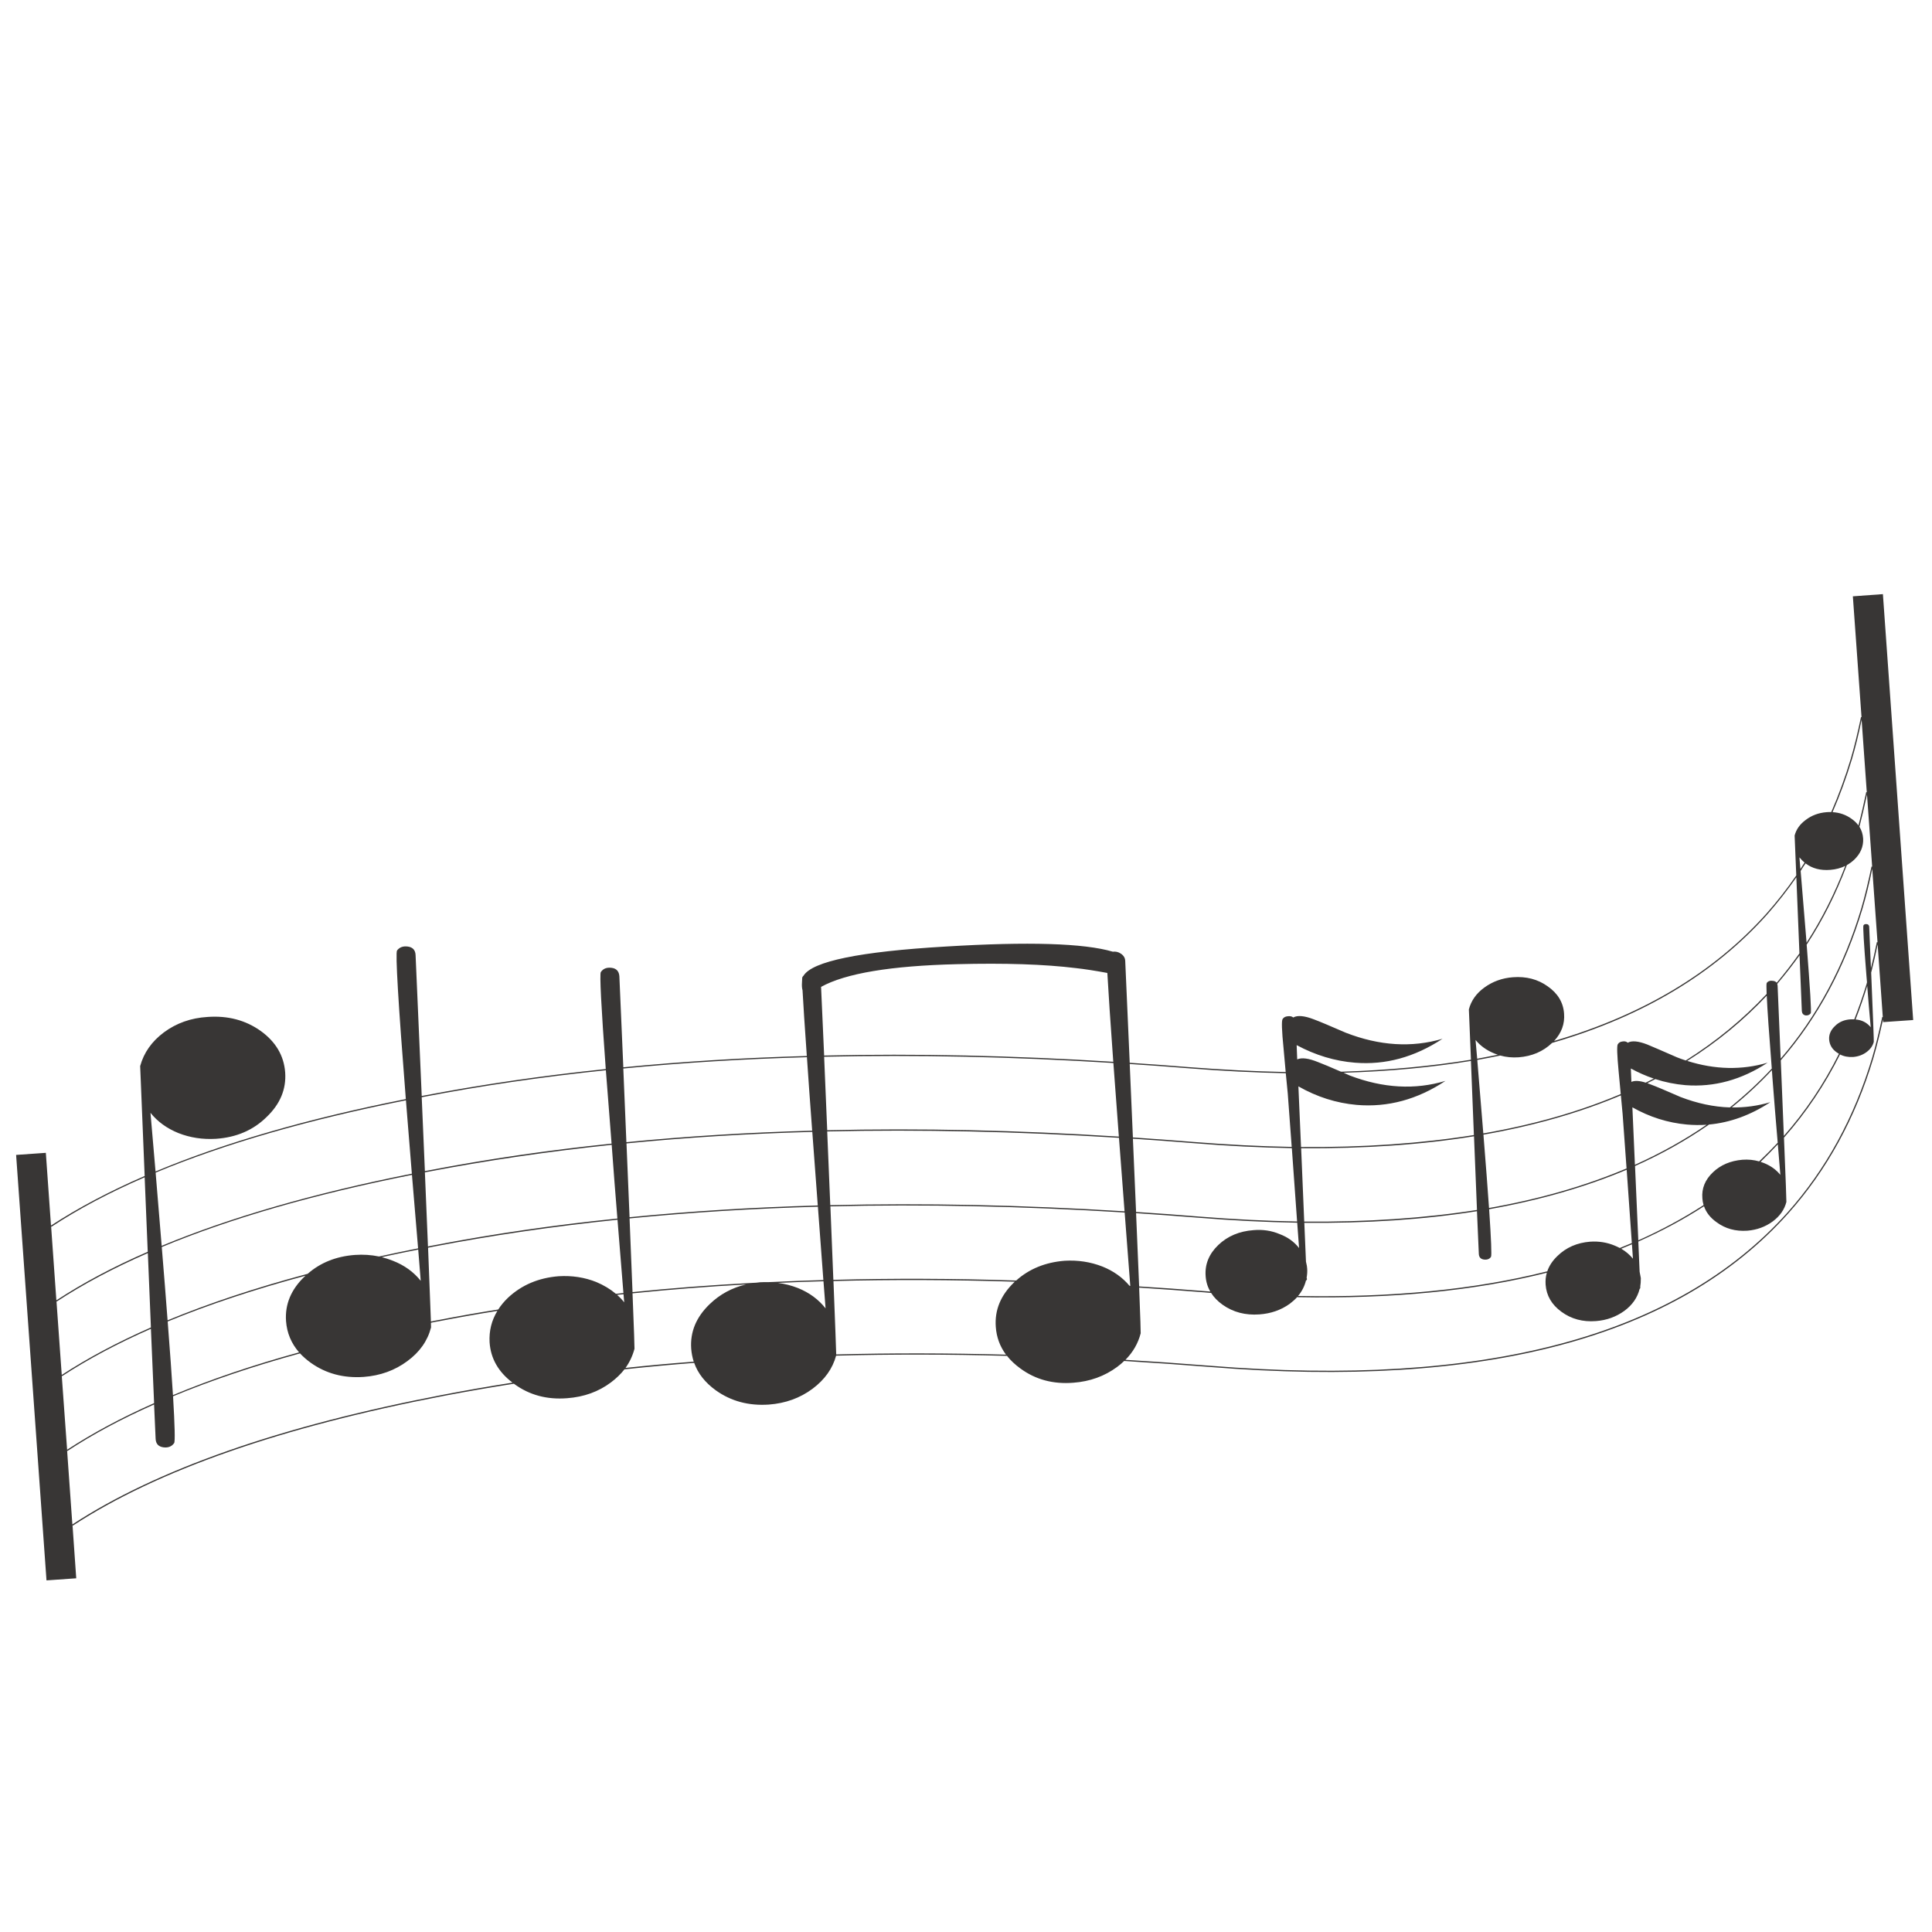 <?xml version="1.0" encoding="utf-8"?>
<!-- Generator: Adobe Illustrator 16.0.0, SVG Export Plug-In . SVG Version: 6.00 Build 0)  -->
<!DOCTYPE svg PUBLIC "-//W3C//DTD SVG 1.1//EN" "http://www.w3.org/Graphics/SVG/1.1/DTD/svg11.dtd">
<svg version="1.1" id="Layer_1" xmlns="http://www.w3.org/2000/svg" xmlns:xlink="http://www.w3.org/1999/xlink" x="0px" y="0px"
	 width="300px" height="300px" viewBox="0 0 300 300" enable-background="new 0 0 300 300" xml:space="preserve">
<path fill-rule="evenodd" clip-rule="evenodd" fill="#383635" d="M199.316,162.85c-0.284-2.829-0.335-4.365-0.152-4.616
	c0.158-0.249,0.414-0.392,0.765-0.426c0.376-0.056,0.671,0.005,0.888,0.187c0.656-0.374,1.726-0.276,3.201,0.29
	c0.909,0.341,2.562,1.034,4.956,2.077c5.234,2.033,10.241,2.345,15.021,0.937c-4.336,2.862-8.872,4.1-13.606,3.715
	c-3.112-0.251-6.126-1.159-9.045-2.727l0.086,2.215c0.693-0.317,1.776-0.176,3.253,0.426c0.726,0.273,1.907,0.767,3.542,1.482
	c0.058,0,0.12,0,0.188,0c7.108-0.227,13.768-0.847,19.979-1.856h0.016c-0.102-2.464-0.209-5.071-0.322-7.817
	c0.352-1.352,1.151-2.481,2.401-3.391c1.294-0.942,2.771-1.475,4.428-1.601c2.077-0.159,3.883,0.312,5.416,1.414
	c1.565,1.091,2.413,2.498,2.537,4.223c0.126,1.602-0.392,3.021-1.549,4.259c13.795-4.041,24.78-10.629,32.953-19.756
	c1.648-1.862,3.182-3.821,4.601-5.875c0.011-0.034,0.028-0.063,0.052-0.086c-0.08-1.931-0.165-3.989-0.256-6.182
	c0.249-0.964,0.829-1.776,1.736-2.435c0.909-0.693,1.976-1.091,3.203-1.192c0.249-0.024,0.499-0.03,0.748-0.019
	c0.012-0.012,0.018-0.022,0.018-0.033c1.146-2.635,2.151-5.383,3.016-8.245c0.544-1.85,1.072-4.008,1.582-6.471l0.086,0.016
	l-1.346-18.768l4.666-0.34l4.701,66.133l-4.666,0.324l-0.017-0.427c-0.49,2.248-0.983,4.236-1.483,5.96
	c-2.804,9.369-7.209,17.42-13.215,24.152c-17.305,19.358-47.262,27.312-89.874,23.86c-4.44-0.352-8.822-0.659-13.149-0.919
	c-0.035-0.014-0.067-0.017-0.102-0.017c-0.341,0.328-0.71,0.641-1.106,0.936c-1.954,1.442-4.219,2.26-6.797,2.452
	c-3.133,0.25-5.876-0.487-8.227-2.215c-0.828-0.602-1.52-1.254-2.077-1.958c-0.034,0-0.063,0-0.085,0
	c-9.049-0.249-17.86-0.26-26.432-0.033h-0.018c-0.544,2.01-1.766,3.723-3.661,5.143c-1.942,1.443-4.202,2.261-6.779,2.453
	c-3.132,0.215-5.882-0.522-8.244-2.214c-1.658-1.203-2.776-2.622-3.354-4.258c-0.012-0.013-0.018-0.013-0.018,0
	c-3.621,0.282-7.187,0.613-10.695,0.988c-0.046,0-0.08,0-0.102,0c-0.579,0.738-1.283,1.419-2.112,2.043
	c-1.92,1.442-4.184,2.259-6.796,2.453c-3.133,0.249-5.875-0.488-8.226-2.214c-0.023-0.013-0.04-0.022-0.052-0.034
	c-0.034,0-0.067,0.005-0.102,0.017c-3.622,0.566-7.192,1.186-10.712,1.857c-25.332,4.858-44.554,11.579-57.668,20.163l-0.051-0.101
	l0.58,8.276L7.22,245.4l-4.718-66.065l4.616-0.323l0.8,11.292c4.212-2.747,9.05-5.308,14.511-7.681c0.011,0,0.023,0,0.034,0
	c-0.215-5.202-0.448-10.896-0.698-17.082c0.567-2.079,1.793-3.821,3.679-5.231c1.941-1.44,4.2-2.241,6.778-2.399
	c3.145-0.228,5.893,0.493,8.243,2.162c2.351,1.691,3.623,3.844,3.816,6.455c0.181,2.601-0.778,4.906-2.879,6.915
	c-2.066,2.045-4.689,3.174-7.869,3.391c-2.066,0.122-4.008-0.173-5.824-0.888c-1.794-0.726-3.242-1.774-4.343-3.149
	c0.272,3.177,0.534,6.216,0.784,9.11c10.673-4.461,23.628-8.209,38.866-11.241c-1.181-14.997-1.636-22.69-1.363-23.077
	c0.375-0.499,0.925-0.703,1.652-0.612c0.783,0.101,1.192,0.544,1.226,1.329c0.352,8.151,0.67,15.446,0.954,21.886
	c0.045-0.023,0.097-0.035,0.153-0.035c9.105-1.749,18.581-3.134,28.425-4.155c-0.715-9.755-0.97-14.772-0.767-15.055
	c0.352-0.534,0.903-0.755,1.652-0.666c0.761,0.092,1.17,0.528,1.227,1.311c0.216,5.042,0.42,9.754,0.613,14.138
	c9.187-0.898,18.685-1.483,28.494-1.754c-0.33-4.68-0.552-8.08-0.665-10.202c-0.091-0.318-0.12-0.728-0.085-1.226l0.033-0.666
	c0-0.125,0.07-0.249,0.205-0.374c1.375-2.237,8.733-3.747,22.074-4.53c12.841-0.783,21.493-0.517,25.955,0.801
	c0.442-0.057,0.852,0.039,1.226,0.289c0.442,0.283,0.676,0.658,0.699,1.125c0.249,5.7,0.481,10.979,0.698,15.838h0.017
	c2.997,0.193,6.029,0.415,9.096,0.665c5.222,0.409,10.258,0.665,15.106,0.766C199.504,164.973,199.396,163.77,199.316,162.85z
	 M201.719,193.795l-0.29-3.934c-4.895-0.081-9.981-0.336-15.262-0.767c-3.28-0.263-6.532-0.5-9.758-0.715
	c0.193,4.654,0.353,8.446,0.477,11.376h0.018c3.325,0.203,6.705,0.449,10.134,0.731c0.283,0.013,0.585,0.035,0.903,0.069
	c-0.433-0.728-0.677-1.54-0.733-2.437c-0.125-1.816,0.533-3.417,1.977-4.802c1.44-1.375,3.264-2.14,5.467-2.3
	c1.441-0.125,2.792,0.08,4.052,0.613C199.952,192.098,200.957,192.818,201.719,193.795z M250.734,193.42
	c0.271,0.115,0.539,0.238,0.8,0.375c0.012-0.012,0.029-0.022,0.051-0.034c0.602-0.238,1.192-0.482,1.772-0.731
	c0.01,0,0.022,0,0.034,0l-0.801-11.395c-6.381,2.691-13.495,4.734-21.341,6.131h-0.018c0.319,4.735,0.414,7.199,0.29,7.391
	c-0.215,0.341-0.579,0.483-1.089,0.427c-0.501-0.067-0.767-0.353-0.801-0.851c-0.022-0.341-0.119-2.562-0.29-6.659
	c-8.165,1.294-17.099,1.895-26.807,1.806l0.255,6.027c0.125,0.512,0.188,0.875,0.188,1.09c0.034,0.409,0.006,0.88-0.085,1.414
	l0.051,0.188c0,0.124-0.051,0.204-0.153,0.237c-0.215,0.875-0.625,1.675-1.227,2.402c14.602,0.273,27.482-0.999,38.645-3.815
	c0.011-0.01,0.027-0.017,0.052-0.017c0.295-0.863,0.823-1.657,1.584-2.384c1.351-1.317,3.041-2.055,5.074-2.214
	C248.271,192.717,249.543,192.921,250.734,193.42z M253.561,195.447l-0.153-2.233c-0.544,0.229-1.101,0.455-1.668,0.685
	C252.454,194.318,253.062,194.835,253.561,195.447z M22.906,194.392c0.011,0,0.022-0.006,0.034-0.017
	c-0.147-3.533-0.306-7.387-0.477-11.565c-5.45,2.361-10.275,4.921-14.477,7.682l-0.051-0.086l0.818,11.512
	C12.874,199.217,17.592,196.707,22.906,194.392z M23.399,206.143l0.034-0.018c-0.147-3.359-0.307-7.21-0.476-11.547
	c-5.314,2.317-10.032,4.825-14.154,7.527l-0.034-0.067L9.588,213.5C13.618,210.876,18.222,208.424,23.399,206.143z M9.639,213.687
	l-0.051-0.084l0.834,11.513c3.939-2.576,8.431-4.984,13.472-7.222l0.035-0.017c-0.125-2.794-0.29-6.642-0.495-11.547
	C18.268,208.602,13.669,211.053,9.639,213.687z M47.294,198.223c0.057-0.045,0.108-0.091,0.154-0.137
	c-7.914,2.125-15.039,4.491-21.375,7.103c-0.011,0-0.023,0.005-0.034,0.019c0.363,4.666,0.636,8.474,0.817,11.427
	c5.848-2.441,12.376-4.655,19.586-6.642c-1.215-1.397-1.89-3.015-2.027-4.855C44.235,202.537,45.194,200.232,47.294,198.223z
	 M77.236,203.554c-3.054,0.488-6.075,1.022-9.061,1.602c-0.42,0.067-0.834,0.146-1.243,0.238h-0.017
	c0.022,0.488,0.028,0.731,0.017,0.731c-0.534,2.078-1.76,3.821-3.679,5.229c-1.942,1.442-4.202,2.26-6.779,2.453
	c-3.134,0.216-5.881-0.522-8.243-2.214c-0.625-0.453-1.175-0.938-1.652-1.447c-0.012,0-0.022,0.005-0.034,0.017
	c-7.233,1.987-13.784,4.201-19.654,6.642c-0.012,0-0.018,0.007-0.018,0.018c0.273,4.611,0.33,7.029,0.171,7.255
	c-0.375,0.535-0.926,0.755-1.652,0.665c-0.784-0.103-1.192-0.544-1.227-1.329c-0.023-0.363-0.103-2.14-0.238-5.329
	c-5.03,2.224-9.516,4.631-13.456,7.221l-0.051-0.087l0.817,11.497c13.137-8.584,32.371-15.307,57.702-20.164
	c3.498-0.672,7.045-1.291,10.645-1.857c-2.204-1.668-3.389-3.752-3.559-6.25C75.924,206.671,76.328,205.042,77.236,203.554z
	 M65.331,198.887c-0.136-1.635-0.267-3.252-0.392-4.853c-1.93,0.374-3.821,0.766-5.671,1.175c0.59,0.146,1.169,0.336,1.737,0.561
	C62.788,196.463,64.229,197.503,65.331,198.887z M64.905,193.847h0.018c-0.33-3.872-0.648-7.677-0.955-11.412
	c-15.204,3.021-28.141,6.75-38.814,11.19c-0.011,0-0.023,0.006-0.035,0.017c0.352,4.234,0.653,8.027,0.903,11.377
	c6.381-2.634,13.568-5.024,21.562-7.171c0.057-0.022,0.119-0.039,0.188-0.05c1.987-1.738,4.434-2.716,7.341-2.932
	c1.283-0.089,2.526-0.009,3.729,0.24c0.069-0.011,0.136-0.024,0.205-0.034C60.953,194.651,62.907,194.244,64.905,193.847z
	 M95.715,200.896c0.351-0.046,0.715-0.085,1.09-0.119c-0.318-3.859-0.625-7.653-0.92-11.377c-9.889,1.021-19.41,2.414-28.561,4.173
	c-0.284,0.058-0.568,0.114-0.853,0.171c0.239,5.995,0.387,9.816,0.443,11.463c0.397-0.092,0.806-0.173,1.226-0.239
	c3.009-0.59,6.058-1.129,9.146-1.618c0.035-0.013,0.063-0.018,0.085-0.018c0.409-0.636,0.914-1.243,1.516-1.821
	c2.112-1.976,4.734-3.09,7.868-3.339c2.077-0.125,4.025,0.176,5.842,0.902c1.158,0.488,2.168,1.096,3.031,1.822
	C95.653,200.896,95.681,200.896,95.715,200.896z M98.235,200.828h-0.017c0.227,5.724,0.328,8.59,0.306,8.601
	c-0.284,1.08-0.749,2.074-1.396,2.981c3.473-0.375,7.004-0.698,10.594-0.97c-0.206-0.637-0.335-1.307-0.392-2.012
	c-0.183-2.61,0.777-4.921,2.878-6.931c1.578-1.522,3.457-2.539,5.636-3.049C109.851,199.777,103.981,200.238,98.235,200.828z
	 M96.822,200.965c-0.341,0.023-0.675,0.057-1.005,0.102c0.409,0.354,0.777,0.739,1.107,1.159
	C96.89,201.806,96.856,201.386,96.822,200.965z M127.87,198.955c-2.372,0.057-4.729,0.143-7.069,0.255
	c1.069,0.137,2.106,0.403,3.119,0.803c1.759,0.713,3.185,1.764,4.274,3.15C128.08,201.732,127.971,200.33,127.87,198.955z
	 M127.852,198.768c-0.306-4.064-0.59-7.862-0.851-11.393h-0.017c-10.083,0.283-19.819,0.891-29.209,1.82h-0.017
	c0.181,4.588,0.335,8.404,0.46,11.446c5.949-0.613,12.029-1.084,18.241-1.413c0.317-0.022,0.642-0.039,0.971-0.052
	c0.193-0.033,0.392-0.056,0.597-0.068c0.396-0.021,0.794-0.028,1.192-0.018c0.305-0.021,0.612-0.033,0.919-0.033
	C122.682,198.933,125.252,198.835,127.852,198.768z M157.487,199.108c0.035-0.034,0.069-0.063,0.103-0.086
	c-9.662-0.305-19.053-0.339-28.17-0.101c0.273,6.902,0.414,10.7,0.426,11.393c8.55-0.227,17.337-0.215,26.364,0.035
	c-0.942-1.272-1.471-2.708-1.584-4.309C154.433,203.43,155.387,201.118,157.487,199.108z M165.305,195.77
	c2.078-0.124,4.041,0.179,5.893,0.904c1.692,0.681,3.09,1.674,4.189,2.979c0.035,0,0.063,0.005,0.086,0.019c0.012,0,0.022,0,0.035,0
	c-0.308-4.032-0.598-7.831-0.871-11.396h-0.017c-15.917-0.987-31.144-1.306-45.677-0.953c0.182,4.438,0.335,8.243,0.46,11.411
	c9.162-0.251,18.592-0.216,28.288,0.101c0.034,0,0.069,0,0.104,0C159.815,197.031,162.318,196.009,165.305,195.77z M173.753,176.679
	h-0.018c-15.771-0.988-30.866-1.318-45.287-0.988c0.115,2.656,0.233,5.535,0.358,8.636c0.045,0.965,0.084,1.901,0.12,2.811
	c14.544-0.353,29.776-0.035,45.693,0.953C174.304,183.969,174.014,180.164,173.753,176.679z M127.971,164.093
	c0.138,3.191,0.296,6.994,0.478,11.41c14.421-0.341,29.515-0.013,45.287,0.988c-0.329-4.292-0.612-8.102-0.851-11.428
	C157.249,164.087,142.277,163.764,127.971,164.093z M126.133,175.759h-0.018c-9.935,0.272-19.546,0.867-28.834,1.789
	c0.171,4.235,0.329,8.054,0.477,11.461c9.401-0.932,19.143-1.539,29.226-1.823C126.667,183.009,126.382,179.199,126.133,175.759z
	 M127.495,153.243c0.092,1.931,0.251,5.484,0.477,10.661c14.306-0.329,29.272-0.005,44.897,0.971
	c-0.455-6.313-0.762-10.91-0.921-13.794c-1.908-0.353-3.525-0.603-4.854-0.75c-4.895-0.601-11.059-0.807-18.497-0.613
	C138.322,149.968,131.288,151.143,127.495,153.243z M96.805,165.915h-0.018c0.17,4.098,0.329,7.913,0.478,11.444
	c9.299-0.919,18.915-1.515,28.85-1.788c-0.33-4.405-0.602-8.21-0.817-11.411h-0.017C115.472,164.433,105.979,165.018,96.805,165.915
	z M66.523,181.94c-0.182,0.024-0.358,0.057-0.529,0.103h-0.017c0.181,4.452,0.341,8.289,0.477,11.514
	c0.272-0.069,0.551-0.125,0.835-0.17c9.151-1.771,18.677-3.163,28.579-4.173c-0.318-3.884-0.612-7.697-0.885-11.446
	C85.126,178.802,75.641,180.193,66.523,181.94z M65.484,170.377c0.171,4.189,0.335,8.016,0.494,11.479
	c0.159-0.046,0.329-0.08,0.511-0.103c9.118-1.76,18.61-3.152,28.477-4.173c-0.034-0.442-0.069-0.88-0.102-1.312
	c-0.307-3.792-0.568-7.153-0.785-10.082c-9.844,1.021-19.313,2.407-28.407,4.155c-0.058,0.012-0.113,0.021-0.171,0.034H65.484z
	 M24.184,182.078c-0.011,0-0.017,0.005-0.017,0.017c0.34,4.075,0.652,7.861,0.937,11.359c10.684-4.44,23.634-8.175,38.848-11.206
	c-0.25-3.135-0.499-6.222-0.749-9.266c-0.057-0.726-0.114-1.438-0.17-2.129C47.806,173.885,34.856,177.627,24.184,182.078z
	 M289.941,153.09c-0.546,1.782-1.147,3.521-1.807,5.213c0.978,0.078,1.76,0.481,2.351,1.208
	C290.281,157.308,290.099,155.167,289.941,153.09z M288.577,128.172c0.409-1.544,0.812-3.269,1.209-5.176l0.087,0.017l-0.802-11.258
	c-0.476,2.316-0.977,4.355-1.499,6.114c-0.862,2.861-1.867,5.609-3.013,8.244c1.089,0.057,2.077,0.401,2.962,1.038
	C287.953,127.457,288.306,127.799,288.577,128.172z M277.082,176.576c-0.023,0.022-0.045,0.046-0.068,0.068
	c0.272,6.642,0.396,9.974,0.375,9.997c-0.307,1.192-1.01,2.198-2.112,3.016c-1.137,0.838-2.453,1.322-3.951,1.446
	c-1.828,0.125-3.419-0.313-4.769-1.312c-0.977-0.692-1.63-1.521-1.959-2.487c-3.145,2.033-6.535,3.856-10.169,5.47
	c-0.01,0-0.021,0.004-0.033,0.016l0.204,4.684l0.188,0.987c0,0.556-0.029,0.976-0.085,1.261v0.237c0,0.092-0.034,0.154-0.104,0.188
	c-0.34,1.352-1.124,2.481-2.349,3.389c-1.297,0.942-2.771,1.476-4.429,1.601c-2.045,0.16-3.833-0.321-5.365-1.446
	c-1.51-1.102-2.328-2.504-2.453-4.206c-0.045-0.66,0.018-1.277,0.187-1.857c-11.184,2.816-24.082,4.081-38.694,3.799
	c-0.033-0.013-0.062-0.013-0.084,0c-0.33,0.361-0.717,0.708-1.158,1.038c-1.352,0.966-2.919,1.511-4.701,1.636
	c-2.169,0.158-4.07-0.342-5.706-1.498c-0.761-0.547-1.356-1.159-1.788-1.841c-0.034,0-0.056,0-0.068,0
	c-0.328-0.035-0.652-0.063-0.971-0.085c-3.418-0.272-6.796-0.518-10.134-0.733c0.183,4.712,0.262,7.075,0.239,7.087
	c-0.397,1.555-1.187,2.929-2.368,4.121c4.305,0.261,8.664,0.566,13.081,0.919c42.533,3.441,72.439-4.49,89.722-23.793
	c5.983-6.721,10.371-14.748,13.163-24.083c0.523-1.805,1.04-3.899,1.552-6.283l0.084,0.018l-0.8-11.292
	c-0.295,1.453-0.601,2.803-0.92,4.054c-0.035,0.102-0.063,0.209-0.085,0.321c0.295,7.154,0.432,10.742,0.407,10.765
	c-0.159,0.625-0.539,1.158-1.141,1.601c-0.59,0.433-1.277,0.682-2.061,0.75c-0.761,0.046-1.44-0.085-2.043-0.392
	C283.354,168.446,280.477,172.726,277.082,176.576z M273.947,180.613c1.045,0.431,1.879,1.038,2.505,1.821
	c-0.138-1.602-0.268-3.184-0.393-4.751c-0.874,0.932-1.765,1.839-2.673,2.725C273.567,180.465,273.755,180.533,273.947,180.613z
	 M276.57,164.587c-0.023,0.021-0.04,0.045-0.05,0.068c0.191,4.644,0.352,8.555,0.476,11.733c3.361-3.815,6.21-8.062,8.551-12.74
	v-0.017c-0.115-0.067-0.228-0.141-0.343-0.221c-0.715-0.499-1.105-1.159-1.174-1.977c-0.057-0.781,0.245-1.487,0.903-2.111
	c0.623-0.625,1.424-0.972,2.4-1.039c0.204-0.011,0.41-0.011,0.613,0c0-0.011,0-0.022,0-0.035c0.693-1.769,1.323-3.587,1.892-5.448
	c0.01-0.079,0.028-0.148,0.05-0.204c0.004-0.019,0.01-0.034,0.019-0.051c-0.034-0.354-0.064-0.699-0.087-1.04
	c-0.408-5.086-0.563-7.693-0.46-7.817c0.092-0.158,0.263-0.222,0.513-0.187c0.215,0.022,0.34,0.147,0.374,0.374
	c0.102,2.397,0.192,4.554,0.272,6.473c0.317-1.25,0.623-2.601,0.919-4.055l0.103,0.019l-0.818-11.411
	c-0.476,2.315-0.976,4.36-1.498,6.131C286.501,150.149,282.282,158.002,276.57,164.587z M253.476,171.945l0.393,8.923
	c4.019-1.804,7.732-3.878,11.138-6.217c-1.01,0.069-2.032,0.057-3.065-0.033C258.966,174.345,256.145,173.454,253.476,171.945z
	 M253.936,181.038h-0.017c-0.012,0.012-0.021,0.017-0.033,0.017l0.51,11.547c3.61-1.611,6.983-3.434,10.117-5.465l0.017-0.018
	c-0.103-0.341-0.165-0.694-0.188-1.056c-0.124-1.533,0.426-2.88,1.652-4.038c1.192-1.136,2.713-1.781,4.565-1.94
	c0.907-0.067,1.776,0.017,2.604,0.257c0.012-0.014,0.022-0.025,0.034-0.035c0.954-0.909,1.88-1.841,2.776-2.794
	c0.022-0.021,0.045-0.046,0.068-0.067c-0.295-3.441-0.568-6.796-0.817-10.065c-0.035-0.409-0.063-0.813-0.086-1.21
	c-1.931,2.066-4.009,3.997-6.232,5.791c2.031,0.034,4.03-0.238,5.995-0.817c-3.055,2.01-6.229,3.166-9.521,3.475
	c-0.057,0.033-0.108,0.067-0.153,0.103C261.776,177.104,258.014,179.211,253.936,181.038z M255.793,168.195
	c0.171,0.059,0.352,0.126,0.545,0.205c0.851,0.318,2.389,0.967,4.615,1.942c2.599,0.999,5.149,1.538,7.646,1.618
	c0.034-0.022,0.069-0.046,0.103-0.068c2.271-1.828,4.387-3.792,6.354-5.893c0.022-0.022,0.045-0.046,0.066-0.068
	c-0.431-5.45-0.692-9.225-0.782-11.325c-3.6,3.837-7.715,7.216-12.348,10.133c4.314,1.363,8.476,1.452,12.485,0.273
	c-4.056,2.668-8.308,3.832-12.759,3.491c-1.599-0.137-3.156-0.449-4.665-0.938c-0.034,0.012-0.063,0.024-0.087,0.033
	C256.57,167.805,256.178,168.003,255.793,168.195z M255.537,168.111c0.023-0.011,0.051-0.023,0.085-0.035
	c0.386-0.203,0.777-0.401,1.176-0.594c-1.216-0.409-2.402-0.933-3.561-1.567l0.086,2.077
	C253.834,167.765,254.572,167.805,255.537,168.111z M230.365,176.186h-0.018c0.375,4.643,0.663,8.441,0.868,11.393
	c7.835-1.385,14.942-3.429,21.323-6.131c0.013,0,0.023,0,0.034,0l-0.613-8.465c-0.022-0.159-0.114-1.125-0.272-2.895
	C245.317,172.779,238.21,174.811,230.365,176.186z M279.363,148.116c0.013-0.033,0.029-0.063,0.052-0.084
	c-0.126-3.122-0.284-7.057-0.478-11.802c-1.396,2.008-2.906,3.935-4.53,5.773c-8.219,9.185-19.278,15.809-33.177,19.875
	c-0.068,0.012-0.131,0.027-0.188,0.051c-0.022,0.011-0.04,0.024-0.051,0.033c-1.387,1.319-3.111,2.057-5.178,2.215
	c-0.999,0.067-1.947-0.022-2.844-0.272c-0.068,0-0.131,0.012-0.188,0.034c-1.112,0.228-2.244,0.443-3.39,0.648
	c0.353,4.245,0.665,8.05,0.937,11.41c7.835-1.362,14.938-3.394,21.307-6.098c0.013,0,0.021,0,0.035,0
	c-0.092-0.952-0.199-2.112-0.325-3.475c-0.249-2.599-0.295-4.024-0.136-4.274c0.16-0.25,0.392-0.391,0.698-0.426
	c0.353-0.069,0.635-0.005,0.853,0.188c0.624-0.352,1.629-0.26,3.014,0.273c0.852,0.351,2.39,1.016,4.615,1.991
	c0.455,0.182,0.913,0.347,1.379,0.495c0.013-0.011,0.029-0.024,0.053-0.035c4.665-2.939,8.815-6.353,12.447-10.235
	c0.025-0.022,0.043-0.045,0.053-0.068c-0.045-1.067-0.039-1.636,0.018-1.703c0.215-0.284,0.528-0.393,0.937-0.323
	c0.272,0.022,0.477,0.119,0.613,0.29C277.105,151.154,278.264,149.661,279.363,148.116z M280.608,146.585
	c-0.023,0.033-0.046,0.068-0.07,0.101c0.545,6.926,0.756,10.48,0.631,10.663c-0.193,0.25-0.46,0.356-0.801,0.323
	c-0.353-0.068-0.544-0.291-0.579-0.666c-0.012-0.328-0.13-3.219-0.358-8.666c-1.077,1.509-2.224,2.979-3.439,4.409
	c-0.011,0-0.017,0.006-0.017,0.017c0.022,0.092,0.041,0.188,0.05,0.29c0.172,4.167,0.331,7.942,0.478,11.326
	c5.655-6.553,9.834-14.352,12.536-23.401c0.533-1.839,1.056-3.98,1.565-6.421l0.104,0.017l-0.8-11.206
	c-0.386,1.804-0.773,3.452-1.159,4.939c-0.011,0.022-0.016,0.046-0.016,0.068c0.339,0.544,0.533,1.158,0.577,1.839
	c0.057,1.228-0.396,2.312-1.362,3.252c-0.363,0.342-0.748,0.625-1.157,0.853c-0.023,0.035-0.04,0.068-0.052,0.102
	C285.08,138.806,283.037,142.86,280.608,146.585z M279.568,134.952c0.204-0.342,0.42-0.677,0.646-1.005
	c-0.283-0.239-0.551-0.511-0.8-0.817C279.472,133.742,279.522,134.35,279.568,134.952z M279.669,135.139
	c-0.032,0.033-0.056,0.068-0.066,0.102c0.363,4.361,0.67,8.074,0.919,11.139c2.374-3.667,4.377-7.642,6.013-11.923
	c-0.693,0.341-1.465,0.544-2.316,0.614c-1.533,0.124-2.815-0.211-3.85-1.005C280.118,134.418,279.886,134.775,279.669,135.139z
	 M228.882,176.44c-8.175,1.317-17.121,1.936-26.841,1.855l0.478,11.396h0.018c9.695,0.078,18.626-0.523,26.79-1.807h0.017
	C229.218,184.979,229.064,181.163,228.882,176.44z M229.122,161.487c0.079,0.987,0.163,1.958,0.255,2.913
	c1.078-0.207,2.146-0.411,3.201-0.614c-0.193-0.068-0.387-0.143-0.578-0.222C230.83,163.087,229.87,162.395,229.122,161.487z
	 M201.615,168.69l0.409,9.419c9.719,0.069,18.66-0.551,26.825-1.857h0.016c-0.135-3.383-0.289-7.221-0.46-11.513
	c-6.152,1.011-12.745,1.624-19.771,1.839c0.294,0.137,0.612,0.279,0.953,0.427c5.177,1.976,10.134,2.253,14.867,0.834
	c-4.359,2.896-8.958,4.141-13.795,3.73C207.492,171.285,204.478,170.326,201.615,168.69z M185.368,177.513
	c-3.18-0.26-6.329-0.493-9.452-0.698c0.181,4.235,0.346,8.026,0.493,11.378h0.018c3.225,0.204,6.478,0.442,9.759,0.715
	c5.268,0.42,10.345,0.675,15.227,0.766l-0.817-11.394h-0.019C195.693,178.2,190.624,177.944,185.368,177.513z M184.516,165.88
	c-3.055-0.249-6.085-0.471-9.094-0.664c0.17,4.1,0.334,7.903,0.494,11.41h0.016c3.113,0.207,6.263,0.439,9.454,0.7
	c5.245,0.42,10.308,0.676,15.19,0.766l-0.612-8.277c-0.113-1.169-0.217-2.224-0.308-3.168
	C194.797,166.557,189.751,166.3,184.516,165.88z"/>
</svg>
